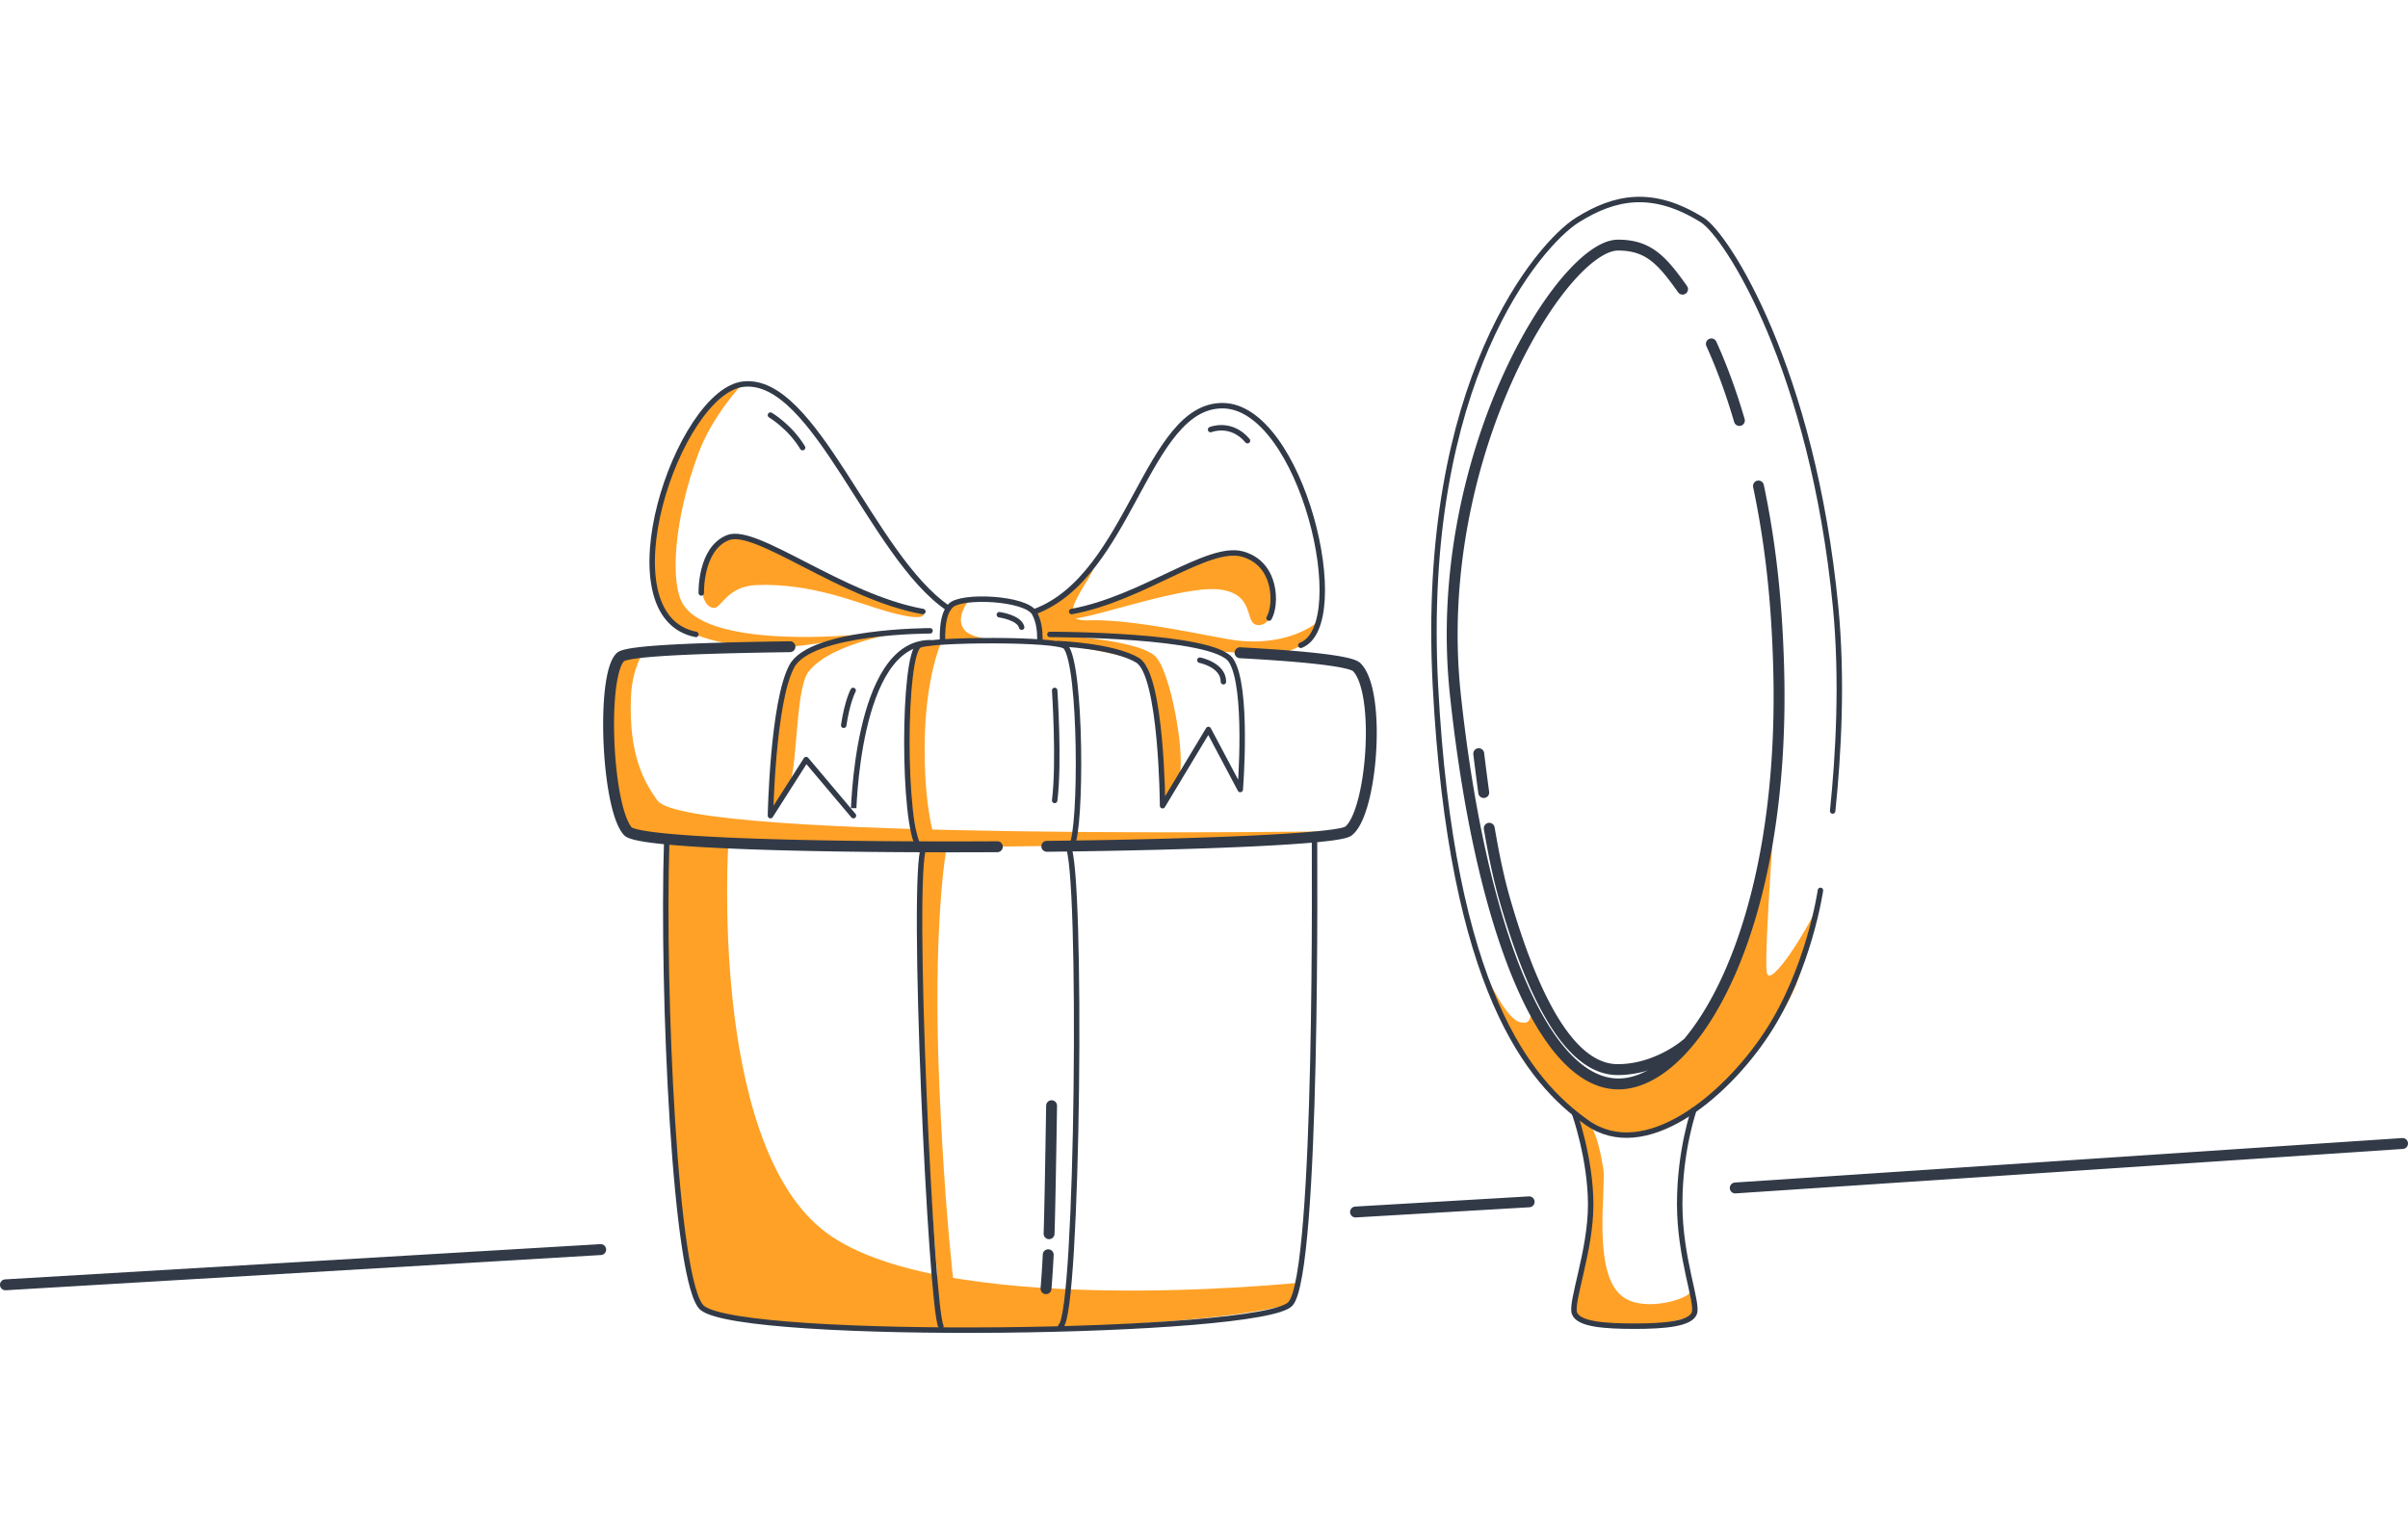 <svg width="442" height="282" fill="none" xmlns="http://www.w3.org/2000/svg"><path fill-rule="evenodd" clip-rule="evenodd" d="M169.399 112.274s-13.766-4.389-18.869-7.226c-5.103-2.836-12.839-6.56-15.562-6.56-1.152 0-4.458 1.914-5.403 4.589-1.669 4.727-.436 8.535 1.518 8.535 1.332 0 2.424-3.984 7.74-4.201 10.232-.418 18.745 3.378 24.059 4.863 8.315 2.322 6.517 0 6.517 0Z" fill="#FFA126"/><path fill-rule="evenodd" clip-rule="evenodd" d="M136.28 70.478s-5.2 2.106-9.431 8.72c-3.526 5.511-6.237 15.429-6.523 17.214-1.201 7.488.268 15.01 2.331 17.022 5.005 4.88 16.004 5.775 22.343 5.297 6.339-.478 12.805-2.255 12.805-2.255s-26.899 2.815-32.338-5.398c-2.635-3.979-1.699-16.03 2.774-27.962 2.594-6.92 8.039-12.638 8.039-12.638ZM178 110s-3.347.433-4 1.647-1.006 5.97-1.006 5.97l16.979.468s-10.595.013-12.793-2.273c-2.198-2.285.82-5.812.82-5.812ZM167.149 115.812s-17.748 1.147-21.285 6.046c-3.537 4.898-4.443 27.504-4.443 27.504s1.275-1.509 3.176-4.485c1.901-2.977 1.282-18.202 3.778-21.503 4.339-5.74 18.774-7.562 18.774-7.562ZM190.89 117.766s18.138 2.335 19.534 4.559c1.397 2.224 2.972 25.598 2.972 25.598s1.467-2.334 2.946-5.148c1.479-2.814-1.377-20.097-4.527-22.507-4.321-3.306-20.925-3.791-20.925-3.791v1.289ZM195.95 113.476c-1.021-1.085 1.974-1.419 5.811-2.647 4.392-1.405 9.886-3.699 12.735-5.149 5.338-2.716 14.732-6.8 17.545-1.409 2.813 5.391 1.848 10.492-1.027 10.492-2.876 0-.217-5.868-7.444-6.568-7.227-.7-26.408 6.568-27.62 5.281Z" fill="#FFA126"/><path fill-rule="evenodd" clip-rule="evenodd" d="M202.331 101.088s-4.099 5.855-6.138 7.529c-2.039 1.674-6.219 3.656-6.219 3.656l1.282 4.203s14.906.601 18.733.601 13.767 2.524 13.767 2.524l10.471.678s3.82-1.05 5.246-2.194c1.426-1.144 2.727-4.202 2.727-4.202s-4.875 4.771-14.882 3.734c-4.13-.428-18.776-4.053-27.636-3.734-4.441.16-3.011-2.68 0-7.504.941-1.507 2.649-5.291 2.649-5.291ZM118.151 119.613s-3.468.107-4.287 1.034c-.364.412-2.126 6.239-2.153 13.082-.034 8.527 1.18 17.93 4.108 19.342 2.928 1.411 33.695 2.42 57.176 2.404 11.601-.008 39.746-.275 64.091-1.476 6.416-.317 10.404-1.412 10.404-1.412s-121.399 1.922-126.825-5.631c-2.215-3.083-5.327-8.09-4.846-19.079.231-5.278 2.332-8.264 2.332-8.264Z" fill="#FFA126"/><path fill-rule="evenodd" clip-rule="evenodd" d="M172.711 118.084s-3.312 0-4 .391c-.688.391-2.25 9.305-2.25 18.07 0 8.766 2.25 18.93 2.25 18.93h3.414s-2.406-4.96-2.406-17.931 2.992-19.46 2.992-19.46ZM173.772 155.477h-4.186c-1.445-.001-.96 13.719.083 40.871C170.711 223.5 173.025 244 173.025 244h3.121s-2.384-13.892-3.708-44.262c-1.325-30.37 1.334-44.261 1.334-44.261Z" fill="#FFA126"/><path fill-rule="evenodd" clip-rule="evenodd" d="m133.692 154.844-11.28-.639s-.513 80.166 6.502 85.919c7.015 5.752 88.868 4.941 107.951-.752 1.73-2.407 1.67-3.892 1.67-3.892s-67.385 7.077-87.867-9.96c-20.483-17.037-16.976-70.676-16.976-70.676Z" fill="#FFA126"/><path d="M241.284 153.797c-.036 1.513.706 79.909-4.419 85.576-5.124 5.668-100.435 6.889-107.951.752-5.01-4.091-7.402-58.078-6.537-85.585" stroke="#323A48" stroke-linecap="round" stroke-linejoin="round"/><path d="m145.007 119.23.006.5-.006-.5Zm.493-.506.5-.007-.5.007Zm-22.607 1.142-.028-.499.028.499Zm-6.239.542-.069-.495.069.495Zm-1.762.33-.129-.483.129.483Zm-.497.165-.199-.458.199.458Zm-.18.101.35.356-.35-.356Zm-.979 1.971-.479-.144.479.144Zm-.685 3.562-.497-.06.497.06Zm-.27 9.708-.5.021.5-.021Zm1.099 9.889.491-.098-.491.098Zm1.004 3.794.471-.169-.471.169Zm1.215 2.329-.375.33.375-.33Zm.52.262-.168.471.168-.471Zm1.344.351-.099.49.099-.49Zm4.647.636-.049.498.049-.498Zm15.543.92.018-.5-.018.5Zm45.412.525-.002-.5.002.5Zm.006 1-.003-.5.003.5Zm-45.454-.526-.018.5.018-.5Zm-15.605-.924-.05.498.05-.498Zm-4.748-.651.1-.49-.1.49Zm-1.482-.389.169-.471-.169.471Zm-.934-.543.376-.331-.376.331Zm-1.405-2.652-.471.169.471-.169Zm-1.043-3.937-.491.097.491-.097Zm-1.118-10.042-.5.022.5-.022Zm.276-9.87-.497-.06.497.06Zm.72-3.731.479.145-.479-.145Zm1.235-2.395-.35-.357.35.357Zm.483-.305.2.459-.2-.459Zm.637-.214-.129-.483.129.483Zm1.883-.354-.069-.495.069.495Zm6.32-.55-.029-.499.029.499Zm22.157-.637.007.499-.007-.499Zm82.652 1.106-.027.499.027-.499Zm-.526.472.499.027-.499-.027Zm15.36.683-.059.496.059-.496Zm4.547.714.109-.488-.109.488Zm1.444.405.174-.469-.174.469Zm.926.524.356-.351-.356.351Zm1.531 2.661.471-.169-.471.169Zm.894 3.799.494-.073-.494.073Zm.277 9.468-.499-.032.499.032Zm-1.41 9.215.483.13-.483-.13Zm-1.247 3.484-.449-.22.449.22Zm-1.65 2.225-.301-.4.301.4Zm-.791.347-.14-.48.14.48Zm-1.202.269-.088-.492.088.492Zm-3.776.485.05.498-.05-.498Zm-12.388.819.023.5-.023-.5Zm-37.478.969.006.499-.006-.499Zm-.506-.495.5-.005-.5.005Zm.495-.505-.006-.5.006.5Zm37.442-.968.023.5-.023-.5Zm12.337-.815.049.498-.049-.498Zm3.697-.475.089.493-.089-.493Zm1.098-.244-.14-.48.14.48Zm.471-.186-.301-.399.301.399Zm1.352-1.866.45.22-.45-.22Zm1.181-3.303-.483-.13.483.13ZM251.1 138l-.499-.031.499.031Zm-.269-9.26-.494.072.494-.072Zm-.845-3.606.47-.169-.47.169Zm-1.301-2.296-.355.352.355-.352Zm-.562-.289.174-.469-.174.469Zm-1.314-.367.109-.488-.109.488Zm-4.448-.697.059-.497-.059.497Zm-14.77-1.15.027-.499-.027.499Zm-82.578-.605a1 1 0 0 0 .987-1.013l-1 .013.013 1Zm-22.091.635c5.289-.306 12.771-.506 22.091-.635l-.013-1c-9.324.129-16.824.329-22.135.637l.057.998Zm-6.198.539c1.475-.207 3.551-.385 6.198-.539l-.057-.998c-2.656.154-4.765.334-6.28.546l.139.991Zm-1.702.317c.398-.107.962-.214 1.702-.317l-.139-.991c-.758.106-1.367.22-1.822.342l.259.966Zm-.427.14c.089-.038.227-.087.427-.14l-.259-.966a4.01 4.01 0 0 0-.567.19l.399.916Zm-.03-.001-.016.016-.011.009-.013.01-.004.003a.624.624 0 0 1 .074-.037l-.399-.916c-.15.065-.261.132-.332.202l.701.713Zm-.85 1.759c.287-.955.596-1.509.85-1.759l-.701-.713c-.438.432-.806 1.186-1.107 2.184l.958.288Zm-.668 3.477c.165-1.374.39-2.554.668-3.477l-.958-.288c-.3.997-.534 2.239-.703 3.646l.993.119Zm-.266 9.628c-.147-3.466-.064-6.883.266-9.628l-.993-.119c-.338 2.813-.421 6.287-.273 9.789l1-.042Zm1.09 9.812c-.57-2.868-.944-6.347-1.09-9.812l-1 .042c.148 3.503.527 7.035 1.109 9.965l.981-.195Zm.984 3.723c-.368-1.024-.699-2.288-.984-3.723l-.981.195c.291 1.465.633 2.78 1.023 3.866l.942-.338Zm1.119 2.168c-.359-.408-.745-1.126-1.119-2.168l-.942.338c.39 1.085.828 1.942 1.311 2.49l.75-.66Zm.314.122a2.149 2.149 0 0 1-.307-.132.325.325 0 0 1-.044-.027c-.008-.005.011.006.037.037l-.75.66c.074.085.178.153.275.206.111.061.258.128.452.197l.337-.941Zm1.275.331a9.64 9.64 0 0 1-1.275-.331l-.337.941c.359.129.833.252 1.413.37l.199-.98Zm4.597.629c-1.938-.193-3.486-.403-4.597-.629l-.199.98c1.16.236 2.747.45 4.697.644l.099-.995Zm15.511.917c-6.309-.229-11.641-.533-15.511-.917l-.099.995c3.901.387 9.258.692 15.574.922l.036-1Zm45.392.525c-16.324.09-32.779-.067-45.392-.525l-.036 1c12.632.458 29.102.615 45.433.525l-.005-1Zm1.005.995a1 1 0 0 0-1.005-.995l.005 1 1-.005Zm-.994 1.005a1 1 0 0 0 .994-1.005l-1 .005.006 1Zm-45.475-.526c12.651.459 29.136.616 45.475.526l-.006-1c-16.331.09-32.801-.067-45.433-.525l-.036.999Zm-15.637-.926c3.932.39 9.313.696 15.637.926l.036-.999c-6.316-.23-11.673-.535-15.574-.922l-.099.995Zm-4.797-.659c1.209.246 2.834.464 4.797.659l.099-.995c-1.95-.194-3.537-.408-4.697-.644l-.199.98Zm-1.551-.409c.422.152.948.286 1.551.409l.199-.98a10.562 10.562 0 0 1-1.413-.37l-.337.941Zm-1.141-.683c.303.345.762.548 1.141.683l.337-.941c-.359-.128-.604-.263-.727-.403l-.751.661Zm-1.501-2.813c.406 1.129.895 2.124 1.501 2.813l.751-.661c-.483-.548-.921-1.405-1.311-2.49l-.941.338Zm-1.063-4.009c.297 1.496.651 2.862 1.063 4.009l.941-.338c-.39-1.086-.732-2.401-1.023-3.866l-.981.195Zm-1.127-10.117c.15 3.54.532 7.125 1.127 10.117l.981-.195c-.582-2.93-.961-6.462-1.109-9.965l-.999.043Zm.279-9.952c-.346 2.882-.428 6.412-.279 9.952l.999-.043c-.148-3.502-.065-6.976.273-9.789l-.993-.12Zm.739-3.815c-.323 1.073-.566 2.376-.739 3.815l.993.12c.169-1.407.403-2.649.703-3.646l-.957-.289Zm1.363-2.608c-.623.613-1.05 1.567-1.363 2.608l.957.289c.301-.998.669-1.752 1.107-2.184l-.701-.713Zm.633-.406a2.072 2.072 0 0 0-.633.406l.701.713c.071-.07.182-.137.332-.202l-.4-.917Zm.708-.239a5.099 5.099 0 0 0-.708.239l.4.917a4.01 4.01 0 0 1 .567-.19l-.259-.966Zm1.943-.366a16.7 16.7 0 0 0-1.943.366l.259.966c.455-.122 1.064-.236 1.822-.342l-.138-.99Zm6.36-.554c-2.665.154-4.805.336-6.36.554l.138.99c1.515-.212 3.624-.392 6.28-.546l-.058-.998Zm22.179-.638c-9.326.128-16.845.329-22.179.638l.058.998c5.311-.308 12.811-.508 22.135-.637l-.014-.999Zm1.014.986a1 1 0 0 0-1.014-.986l.014.999 1-.013Zm81.672.121a1 1 0 0 0-1.053.944l.999.054.054-.998Zm14.866 1.157c-3.748-.445-8.854-.831-14.866-1.157l-.054.998c6.005.326 11.085.71 14.802 1.152l.118-.993Zm4.597.723c-1.17-.26-2.725-.5-4.597-.723l-.118.993c1.858.221 3.376.457 4.498.706l.217-.976Zm1.509.424a11.846 11.846 0 0 0-1.509-.424l-.217.976c.56.125 1.022.254 1.379.386l.347-.938Zm1.108.642c-.299-.303-.724-.499-1.108-.642l-.347.938c.355.132.606.267.744.407l.711-.703Zm1.646 2.843c-.404-1.125-.936-2.125-1.646-2.843l-.711.703c.567.574 1.037 1.424 1.415 2.478l.942-.338Zm.917 3.895c-.209-1.433-.51-2.76-.917-3.895l-.942.338c.379 1.053.666 2.312.87 3.702l.989-.145Zm.282 9.572c.209-3.32.138-6.704-.282-9.572l-.989.145c.407 2.782.479 6.094.273 9.364l.998.063Zm-1.426 9.314c.725-2.695 1.217-5.993 1.426-9.314l-.998-.063c-.206 3.271-.689 6.501-1.393 9.118l.965.259Zm-1.281 3.573c.492-1.006.919-2.226 1.281-3.573l-.965-.259c-.352 1.308-.759 2.463-1.214 3.393l.898.439Zm-1.798 2.405c.727-.547 1.315-1.416 1.798-2.405l-.898-.439c-.455.93-.958 1.636-1.502 2.045l.602.799Zm-.952.428c.315-.092.677-.221.952-.428l-.602-.799c-.12.091-.333.18-.63.267l.28.96Zm-1.254.281c.485-.087.908-.18 1.254-.281l-.28-.96c-.299.087-.684.173-1.15.257l.176.984Zm-3.814.491c1.554-.154 2.843-.317 3.814-.491l-.176-.984c-.933.167-2.192.327-3.737.48l.099.995Zm-12.415.821c5.052-.239 9.301-.514 12.415-.821l-.099-.995c-3.088.305-7.317.578-12.363.817l.047.999Zm-37.495.968c14.022-.156 27.389-.491 37.495-.968l-.047-.999c-10.09.477-23.444.811-37.46.968l.012.999Zm-1.012-.988a1 1 0 0 0 1.012.988l-.012-.999-1 .011Zm.989-1.011a1 1 0 0 0-.989 1.011l1-.011-.011-1Zm37.424-.967c-10.074.476-23.415.81-37.424.967l.011 1c14.016-.157 27.37-.491 37.46-.968l-.047-.999Zm12.312-.814c-3.063.303-7.273.576-12.312.814l.047.999c5.046-.239 9.275-.512 12.363-.817l-.098-.996Zm3.658-.469c-.895.161-2.124.318-3.658.469l.098.996c1.545-.153 2.804-.313 3.737-.48l-.177-.985Zm1.046-.232c-.251.074-.597.152-1.046.232l.177.985c.466-.084.851-.17 1.15-.257l-.281-.96Zm.31-.105c.018-.014.027-.018.016-.012a2.525 2.525 0 0 1-.326.117l.281.96c.297-.087.51-.176.63-.267l-.601-.798Zm1.204-1.686c-.426.872-.844 1.415-1.204 1.686l.601.798c.544-.409 1.047-1.115 1.502-2.045l-.899-.439Zm1.147-3.214c-.342 1.269-.729 2.359-1.147 3.214l.899.439c.455-.93.862-2.085 1.214-3.393l-.966-.26Zm1.361-8.92c-.203 3.221-.678 6.382-1.361 8.92l.966.26c.704-2.617 1.187-5.847 1.393-9.118l-.998-.062Zm-.264-9.157c.394 2.695.467 5.935.264 9.157l.998.062c.206-3.27.134-6.582-.273-9.364l-.989.145Zm-.822-3.509c.35.972.624 2.161.822 3.509l.989-.145c-.204-1.39-.491-2.649-.87-3.702l-.941.338Zm-1.185-2.113c.425.43.832 1.129 1.185 2.113l.941-.338c-.378-1.054-.848-1.904-1.415-2.478l-.711.703Zm-.381-.173c.154.058.258.106.323.142.072.039.079.052.058.031l.711-.703c-.138-.14-.389-.275-.744-.407l-.348.937Zm-1.249-.346c.538.119.952.236 1.249.346l.348-.937a11.02 11.02 0 0 0-1.379-.386l-.218.977Zm-4.398-.69c1.845.22 3.324.45 4.398.69l.218-.977c-1.122-.249-2.64-.485-4.498-.706l-.118.993Zm-14.738-1.146c5.997.325 11.053.708 14.738 1.146l.118-.993c-3.717-.442-8.797-.826-14.802-1.152l-.054.999Zm-.945-1.053a1.001 1.001 0 0 0 .945 1.053l.054-.999-.999-.054Z" fill="#323A48"/><path d="M172.998 117.766c-.053-3.709.434-5.352 1.461-6.529 1.811-2.074 13.966-1.489 15.444 1.373.792 1.531.986 3.04.986 4.969M174 111.646c-14.024-9.555-24.397-42.426-37.474-41.13-12.076 1.196-25.935 42.556-8.789 45.96M189.974 112.274c17.489-6.572 20.493-37.797 34.402-37.797 14.528 0 24.119 40.214 14.393 44" stroke="#323A48" stroke-linecap="round" stroke-linejoin="round"/><path d="M169.399 112.274c-14.934-2.695-30.609-15.598-35.768-13.57-5.159 2.026-4.908 10.159-4.908 10.159M196.711 112.273c13.058-2.389 25.011-12.304 31.354-10.551 6.344 1.754 6.28 9.384 4.875 11.754M169.586 155.479c-2.437 5.11 1.319 84.743 3.125 87.996M196.028 155.375c2.63 3.702 1.896 85.796-1.317 88.1M192.711 116.475s30.016-.032 33.235 4.746c3.22 4.779 1.709 23.726 1.709 23.726l-5.842-11.022-8.417 13.996s-.139-24.021-4.583-26.7c-4.445-2.678-14.621-3.062-14.621-3.062M170.711 115.813s-21.861-.013-25.372 6.506c-3.512 6.519-3.918 27.427-3.918 27.427l6.551-10.293 8.681 10.293S157.058 118 170.711 118" stroke="#323A48" stroke-linecap="round" stroke-linejoin="round"/><path d="M196.711 155.162c1.827-2.688 1.827-32.98-1.102-36.431-1.285-1.513-25.032-1.371-26.898-.255-3 1.795-3 33.176 0 37M222.211 78.869s3.738-1.547 6.773 2.035M141.421 76.213s3.555 2.081 5.899 5.969M220.24 121.205s4.323.84 4.323 3.951M156.6 126.756s-1.076 1.978-1.734 6.403M183.436 112.859s3.64.483 4.096 2.286" stroke="#323A48" stroke-linecap="round" stroke-linejoin="round"/><path d="M193.591 126.756s.881 13.158 0 20.201" stroke="#323A48" stroke-linecap="round" stroke-linejoin="round"/><path d="m193.525 203.008-.5-.008.5.008Zm-.493-.508.008-.5-.008.5Zm.033 24.016.499.017-.499-.017Zm-.517.483.017-.5-.017.5Zm-.483-.517.5.017-.5-.017Zm.46-23.49.5.008-.5-.008Zm.382 27.395.499.026-.499-.026Zm-.474-.525-.026.5.026-.5Zm.065 6.771.499.041-.499-.041Zm-.539.457.041-.499-.041.499Zm-.457-.54-.499-.041.499.041Zm.406-6.214-.5-.025.5.025Zm2.116-27.32a1 1 0 0 0-.984-1.016l-.015 1 .999.016Zm-.46 23.517c.116-3.451.269-11.294.46-23.517l-.999-.016c-.192 12.226-.345 20.059-.46 23.499l.999.034Zm-1.033.966a1 1 0 0 0 1.033-.966l-.999-.034-.034 1Zm-.966-1.033a1 1 0 0 0 .966 1.033l.034-1-1-.033Zm.46-23.482c-.192 12.229-.345 20.053-.46 23.482l1 .033c.115-3.44.268-11.273.46-23.499l-1-.016Zm1.015-.984a.999.999 0 0 0-1.015.984l1 .016.015-1Zm.366 28.413a1 1 0 0 0-.948-1.05l-.051.999.999.051Zm-.409 6.261c.153-1.85.29-3.938.409-6.261l-.999-.051a198.902 198.902 0 0 1-.407 6.229l.997.083Zm-1.08.914a1 1 0 0 0 1.08-.914l-.997-.083-.083.997Zm-.914-1.079c-.045.55.364 1.033.914 1.079l.083-.997-.997-.082Zm.405-6.198a196.119 196.119 0 0 1-.405 6.198l.997.082c.153-1.837.288-3.914.407-6.229l-.999-.051Zm1.05-.948a1.001 1.001 0 0 0-1.05.948l.999.051.051-.999Z" fill="#323A48"/><mask id="mask0_828_106290" style="mask-type:alpha" x="271" y="45" width="56" height="152"><ellipse cx="298.83" cy="120.684" rx="27.727" ry="75.684" fill="#fff"/></mask><g mask="url(#mask0_828_106290)"><path fill-rule="evenodd" clip-rule="evenodd" d="M321.037 107.516s-10.747-3.414-14.73-5.621c-3.984-2.207-10.023-5.104-12.149-5.104-.9 0-3.48 1.49-4.218 3.57-1.303 3.678-.34 6.64 1.185 6.64 1.04 0 1.893-3.099 6.042-3.268 7.988-.325 14.635 2.628 18.783 3.783 6.491 1.807 5.087 0 5.087 0Z" fill="#FFA126"/><path fill-rule="evenodd" clip-rule="evenodd" d="M295.182 75s-4.059 1.638-7.363 6.784c-2.752 4.287-4.868 12.003-5.092 13.392-.937 5.826.21 11.679 1.82 13.243 3.907 3.797 12.494 4.493 17.442 4.121 4.949-.371 9.997-1.754 9.997-1.754s-20.999 2.191-25.246-4.199c-1.147-1.727-1.427-5.406-.845-9.934.072-.553-3.592 2.69.253-1.697 3.845-4.386.197-1.114.314-1.684a56.127 56.127 0 0 1 2.444-8.44c2.026-5.384 6.276-9.832 6.276-9.832ZM327.751 105.748s-2.612.337-3.122 1.281c-.51.945-.785 4.645-.785 4.645l13.254.365s-8.271.009-9.987-1.769c-1.715-1.778.64-4.522.64-4.522ZM319.28 110.27s-13.855.892-16.616 4.703c-2.761 3.811-3.469 21.398-3.469 21.398s.996-1.174 2.48-3.49c1.484-2.315 1.001-14.161 2.949-16.729 3.387-4.465 14.656-5.882 14.656-5.882Z" fill="#FFA126"/><path fill-rule="evenodd" clip-rule="evenodd" d="M281.029 113.229s-2.707.083-3.347.804c-.284.32-1.659 4.854-1.68 10.177-.027 6.635.921 13.95 3.206 15.049 2.286 1.098 26.305 1.882 44.636 1.87 9.057-.006 31.028-.214 50.034-1.149 5.008-.246 8.122-1.098 8.122-1.098s-94.772 1.496-99.009-4.381c-.651-.904-1.402-2.02-2.065-3.518-.186-.421 4.593-5.881-.534-1.358s-.259-.787-.375-1.213c-.247-.901-.661-2.672-.809-3.794-.112-.852 3.783-5.357-.017-2.001-3.8 3.355-.041-.846.017-2.181.059-1.334 1.821-7.207 1.821-7.207Z" fill="#FFA126"/><path fill-rule="evenodd" clip-rule="evenodd" d="M323.622 112.037s-2.585 0-3.122.304c-.538.304-1.757 7.239-1.757 14.059 0 6.82 1.757 14.727 1.757 14.727h2.665s-1.879-3.858-1.879-13.95c0-10.091 2.336-15.14 2.336-15.14ZM324.451 141.129h-3.268c-1.128 0-.749 10.674.064 31.798.814 21.124 2.62 37.073 2.62 37.073h2.437s-1.861-10.807-2.895-34.435 1.042-34.436 1.042-34.436Z" fill="#FFA126"/><path fill-rule="evenodd" clip-rule="evenodd" d="m291.767 140.498-8.74-.498s-.397 62.452 5.038 66.933c5.435 4.482 68.854 3.85 83.64-.585 1.34-1.875 1.293-3.032 1.293-3.032s-52.209 5.513-68.079-7.759c-7.37-6.164-11.733-16.941-13.09-32.33-.047-.526 6.831-7.487-.129-1.596-6.96 5.892-.075-1.083-.108-1.634a132.508 132.508 0 0 1-.221-7.32c-.002-.578 6.911-7.07.003-1.749-6.908 5.321.013-1.189.024-1.792.051-2.77.369-8.638.369-8.638Z" fill="#FFA126"/><path d="M375.985 139c-.028 1.188.552 62.754-3.45 67.204-4.001 4.451-78.426 5.41-84.295.591-3.912-3.213-5.78-45.61-5.104-67.211" stroke="#323A48" stroke-linecap="round" stroke-linejoin="round"/><path d="m301.925 112.875-.007-.5.007.5Zm.493-.507-.5.007.5-.007Zm-17.705.999.028.499-.028-.499Zm-4.849.419-.069-.495.069.495Zm-1.359.253.129.483-.129-.483Zm-.372.123-.198-.459.198.459Zm-.108.056-.387.318h.001l.386-.318Zm.001-.001.35.357a.5.5 0 1 0-.7-.714l.35.357Zm-.733 1.479-.478-.145.478.145Zm-.529 2.739-.497-.06.497.06Zm-.21 7.502-.499.021.499-.021Zm.854 7.642.491-.098-.491.098Zm.777 2.922.47-.17-.47.17Zm.924 1.768-.374.331a.5.5 0 1 0 .749-.663l-.375.332Zm0-.001.347.36.01-.01-.357-.35Zm.081.053.24-.438-.24.438Zm.279.12.168-.471-.168.471Zm1.031.267.099-.49-.099.49Zm3.607.491-.049.498.049-.498Zm12.095.712-.018.5.018-.5Zm35.352.407-.003-.5.003.5Zm.005 1-.002-.5.002.5Zm-35.393-.407-.018.499.018-.499Zm-12.157-.716-.049.497.049-.497Zm-3.707-.507-.099.49.099-.49Zm-1.169-.305.168-.471-.168.471Zm-.773-.452.375-.331-.375.331Zm-1.116-2.09-.47.169.47-.169Zm-.816-3.067-.491.098.491-.098Zm-.873-7.795.5-.021-.5.021Zm.216-7.664.496.06-.496-.06Zm.565-2.909-.479-.145.479.145Zm.991-1.904.349.358-.349-.358Zm.409-.258.199.459-.199-.459Zm.511-.171.129.483-.129-.483Zm1.479-.277.069.495-.069-.495Zm4.929-.427-.029-.499.029.499Zm17.256-.494-.007-.5.007.5Zm64.358.857.027-.499-.027.499Zm11.556.895.059-.496-.059.496Zm3.551.556.108-.489-.108.489Zm1.139.317-.173.469.173-.469Zm.761.432.354-.352-.354.352Zm1.218 2.102-.471.17.471-.17Zm.701 2.965-.495.073.495-.073Zm.217 7.358.499.031-.499-.031Zm-1.101 7.161-.483-.131.483.131Zm-.979 2.718-.449-.22.449.22ZM382.014 139l.3.4-.3-.4Zm-.652.287-.139-.481.139.481Zm-.947.21-.088-.492.088.492Zm-2.948.378.049.497-.049-.497Zm-9.65.634-.024-.499.024.499Zm-29.184.75.006.5-.006-.5Zm-.011-.999-.005-.5.005.5Zm29.148-.75-.024-.499.024.499Zm9.6-.631-.049-.497.049.497Zm2.87-.366-.088-.492.088.492Zm.843-.187.14.48-.14-.48Zm.244-.083-.194-.461.194.461Zm.066-.031.237.44-.237-.44Zm.021-.012.297.402.003-.002-.3-.4Zm0 0-.423.265a.497.497 0 0 0 .72.137l-.297-.402Zm-3.706-23.58.058-.496-.058.496Zm3.452.539.108-.488-.108.488Zm1.009.279.173-.469-.173.469Zm1.384 1.936.47-.17-.47.17Zm-.208 16.882.483.131-.483-.131Zm-81.414-20.881a1 1 0 0 0 .987-1.014l-1 .014.013 1Zm-17.19.491c4.113-.237 9.934-.392 17.19-.491l-.013-1c-7.259.1-13.099.255-17.234.493l.057.998Zm-4.808.416c1.139-.159 2.749-.297 4.808-.416l-.057-.998c-2.068.119-3.709.259-4.889.423l.138.991Zm-1.299.24a11.42 11.42 0 0 1 1.299-.24l-.138-.991c-.59.082-1.065.17-1.419.265l.258.966Zm-.302.098c.056-.024.153-.058.302-.098l-.258-.966a3.099 3.099 0 0 0-.441.147l.397.917Zm-.693-.084a.503.503 0 0 0 .445.179c.063-.008.11-.026.124-.031.035-.014.06-.029.065-.032a.413.413 0 0 0 .03-.018l.007-.005.001-.001h.001l-.004.003-.008.005.032-.016-.397-.917a1.089 1.089 0 0 0-.188.099l.029-.017a.535.535 0 0 1 .065-.032c.015-.005.061-.023.125-.031a.503.503 0 0 1 .445.179l-.772.635Zm.037-.676-.004.004-.019.02a.475.475 0 0 0-.094.151.5.5 0 0 0 .079.501l.773-.635a.498.498 0 0 1 .079.501c-.022.054-.048.091-.055.102-.018.026-.036.045-.038.049l-.019.019-.002.002-.7-.714Zm.096 1.981c.221-.73.448-1.114.604-1.267l-.7-.714c-.341.334-.628.918-.861 1.691l.957.29Zm-.512 2.654c.128-1.057.3-1.956.512-2.654l-.957-.29c-.234.773-.416 1.735-.548 2.824l.993.12Zm-.206 7.42c-.114-2.676-.049-5.309.206-7.42l-.993-.12c-.263 2.179-.327 4.87-.212 7.583l.999-.043Zm.845 7.566c-.441-2.208-.731-4.89-.845-7.566l-.999.043c.115 2.713.41 5.449.863 7.719l.981-.196Zm.756 2.85c-.281-.779-.536-1.746-.756-2.85l-.981.196c.227 1.134.493 2.153.797 2.994l.94-.34Zm.829 1.606c-.252-.284-.541-.808-.829-1.606l-.94.34c.303.841.644 1.504 1.02 1.929l.749-.663Zm-.723-.029a.5.5 0 0 0-.116.546c.018.046.039.078.044.086l.029.04a.296.296 0 0 1 .017.02l.749-.663.002.002.013.017a.352.352 0 0 1 .029.04c.005.008.026.04.045.086a.501.501 0 0 1-.117.546l-.695-.72Zm.669-.025-.012-.007a.157.157 0 0 1 .013.01l.007.005-.003-.002-.015-.012a.495.495 0 0 0-.256-.106.497.497 0 0 0-.412.147l.714.7a.503.503 0 0 1-.553.11c-.042-.018-.072-.038-.079-.042a.667.667 0 0 1-.037-.027l-.01-.009-.005-.003c0-.001-.004-.004 0-.001l.013.011a1.01 1.01 0 0 0 .154.102l.481-.876Zm.207.087a1.69 1.69 0 0 1-.207-.087l-.481.876c.095.052.212.103.352.153l.336-.942Zm.962.248a7.385 7.385 0 0 1-.962-.248l-.336.942c.28.099.649.195 1.1.286l.198-.98Zm3.558.484c-1.507-.149-2.703-.311-3.558-.484l-.198.98c.904.183 2.139.349 3.657.499l.099-.995Zm12.063.71c-4.911-.178-9.057-.413-12.063-.71l-.099.995c3.037.3 7.208.536 12.126.714l.036-.999Zm35.331.406c-12.708.07-25.515-.052-35.331-.406l-.036.999c9.835.355 22.657.477 35.373.407l-.006-1Zm1.006.995a1 1 0 0 0-1.006-.995l.006 1 1-.005Zm-.995 1.005a1 1 0 0 0 .995-1.005l-1 .005.005 1Zm-35.414-.408c9.854.356 22.691.478 35.414.408l-.005-1c-12.716.07-25.538-.052-35.373-.407l-.036.999Zm-12.188-.718c3.068.303 7.263.54 12.188.718l.036-.999c-4.918-.178-9.089-.414-12.126-.714l-.098.995Zm-3.757-.514c.952.193 2.226.363 3.757.514l.098-.995c-1.518-.15-2.753-.316-3.657-.499l-.198.98Zm-1.238-.324c.343.122.764.229 1.238.324l.198-.98a8.392 8.392 0 0 1-1.1-.286l-.336.942Zm-.979-.592c.276.313.68.485.979.592l.336-.942c-.279-.1-.47-.204-.566-.312l-.749.662Zm-1.212-2.252c.32.885.712 1.687 1.212 2.252l.749-.662c-.376-.425-.717-1.088-1.02-1.929l-.941.339Zm-.837-3.138c.233 1.166.511 2.236.837 3.138l.941-.339c-.304-.841-.57-1.86-.797-2.994l-.981.195Zm-.881-7.872c.117 2.751.415 5.54.881 7.872l.981-.195c-.453-2.27-.748-5.006-.863-7.719l-.999.042Zm.218-7.745c-.271 2.248-.335 4.995-.218 7.745l.999-.042c-.115-2.713-.051-5.404.212-7.583l-.993-.12Zm.583-2.994c-.256.848-.447 1.872-.583 2.994l.993.12c.132-1.089.314-2.051.548-2.824l-.958-.29Zm1.12-2.116c-.526.515-.872 1.3-1.12 2.116l.958.29c.234-.773.52-1.357.861-1.691l-.699-.715Zm.56-.36a1.839 1.839 0 0 0-.56.36l.699.715a.866.866 0 0 1 .259-.157l-.398-.918Zm.581-.195a4.21 4.21 0 0 0-.581.195l.398.918c.116-.051.264-.1.441-.147l-.258-.966Zm1.539-.289c-.608.084-1.128.179-1.539.289l.258.966c.354-.095.829-.183 1.419-.265l-.138-.99Zm4.969-.431c-2.076.119-3.749.261-4.969.431l.138.99c1.18-.164 2.821-.304 4.889-.423l-.058-.998Zm17.278-.495c-7.262.1-13.119.255-17.278.495l.058.998c4.135-.238 9.975-.393 17.234-.493l-.014-1Zm1.014.986a1.001 1.001 0 0 0-1.014-.986l.014 1 1-.014Zm63.378-.128a1 1 0 0 0-1.053.944l.999.054.054-.998Zm11.588.898c-2.925-.346-6.906-.645-11.588-.898l-.054.998c4.675.253 8.631.551 11.524.893l.118-.993Zm3.6.563c-.921-.204-2.14-.391-3.6-.563l-.118.993c1.447.171 2.629.353 3.502.547l.216-.977Zm1.204.337a9.508 9.508 0 0 0-1.204-.337l-.216.977c.437.097.796.196 1.074.298l.346-.938Zm.942.549c-.268-.271-.638-.436-.942-.549l-.346.938c.276.102.472.208.579.316l.709-.705Zm1.334 2.284c-.32-.887-.749-1.696-1.334-2.284l-.709.705c.442.444.808 1.103 1.102 1.919l.941-.34Zm.726 3.062c-.165-1.12-.402-2.164-.726-3.062l-.941.34c.295.816.519 1.791.677 2.868l.99-.146Zm.221 7.462c.163-2.583.108-5.221-.221-7.462l-.99.146c.317 2.154.373 4.72.213 7.253l.998.063Zm-1.118 7.26c.57-2.106.955-4.676 1.118-7.26l-.998-.063c-.16 2.534-.537 5.035-1.085 7.062l.965.261Zm-1.013 2.809c.392-.797.729-1.757 1.013-2.809l-.965-.261c-.274 1.013-.591 1.908-.945 2.629l.897.441Zm-1.466 1.943c.607-.455 1.083-1.164 1.466-1.943l-.897-.441c-.354.72-.746 1.267-1.169 1.584l.6.8Zm-.812.367c.249-.073.564-.181.812-.367l-.6-.8c-.094.07-.259.139-.491.206l.279.961Zm-.999.223c.381-.069.719-.142.999-.223l-.279-.961a8.81 8.81 0 0 1-.896.199l.176.985Zm-2.987.382c1.213-.119 2.223-.246 2.987-.382l-.176-.985c-.726.13-1.706.254-2.908.372l.097.995Zm-9.676.637c3.934-.185 7.247-.398 9.676-.637l-.097-.995c-2.405.236-5.698.448-9.626.633l.047.999Zm-29.201.75c10.919-.121 21.329-.38 29.201-.75l-.047-.999c-7.856.369-18.253.628-29.165.749l.011 1Zm-1.011-.988a.999.999 0 0 0 1.011.988l-.011-1-1 .012Zm.989-1.011a1 1 0 0 0-.989 1.011l1-.012-.011-.999Zm29.129-.749c-7.84.369-18.224.628-29.129.749l.011.999c10.912-.121 21.309-.38 29.165-.749l-.047-.999Zm9.575-.629c-2.38.233-5.653.445-9.575.629l.047.999c3.928-.185 7.221-.397 9.626-.633l-.098-.995Zm2.831-.361c-.689.123-1.639.244-2.831.361l.098.995c1.202-.118 2.182-.242 2.909-.372l-.176-.984Zm.792-.175a8.04 8.04 0 0 1-.792.175l.175.984a8.81 8.81 0 0 0 .896-.199l-.279-.96Zm.189-.064a1.922 1.922 0 0 1-.189.064l.279.96a2.53 2.53 0 0 0 .297-.102l-.387-.922Zm.023-.01-.023.01.387.922c.041-.017.078-.034.11-.052l-.474-.88Zm.674.15c-.221-.183-.558-.202-.608-.184l-.051.025-.025.015-.012.008-.005.003-.001.001.002-.002.005-.003.011-.007a.03.03 0 0 1 .01-.006l.474.88.043-.024.018-.012.007-.005.003-.001h-.002l-.005.004-.011.007a.522.522 0 0 1-.077.04c-.05.018-.387-.001-.608-.184l.832-.555Zm-.119.68-.593-.805.593.805Zm.127-.668-15.672-24.995-.847.531 15.672 24.995.847-.531Zm-16.595-24.757a1.001 1.001 0 0 0 .945 1.053l.054-.999-.999-.054Zm.128.361.472.527.744-.668-.472-.527-.744.668Zm.817.692c4.668.252 8.599.548 11.461.887l.117-.993c-2.893-.342-6.849-.64-11.524-.893l-.054.999Zm-.012-.001 11.493.89.077-.997-11.492-.89-.078.997Zm11.473.888c1.434.17 2.577.347 3.403.53l.216-.976c-.873-.194-2.055-.376-3.502-.547l-.117.993Zm-.019-.003 3.453.539.154-.988-3.452-.539-.155.988Zm3.422.533c.414.092.725.18.944.261l.346-.939a8.667 8.667 0 0 0-1.074-.298l-.216.976Zm-.026-.006 1.009.279.267-.963-1.009-.28-.267.964Zm.97.267a1.79 1.79 0 0 1 .252.113c.005.003-.012-.007-.036-.031l.709-.705a.953.953 0 0 0-.227-.16 2.805 2.805 0 0 0-.352-.156l-.346.939Zm-.051-.022.398.198.447-.894-.398-.199-.447.895Zm.267.104c.299.3.602.808.871 1.553l.94-.339c-.294-.816-.66-1.475-1.102-1.919l-.709.705Zm-.08-.106.986 1.737.87-.494-.987-1.737-.869.494Zm.951 1.659c.265.735.476 1.64.628 2.674l.989-.145c-.158-1.077-.382-2.052-.677-2.868l-.94.339Zm-.017-.055.653 2.771.973-.229-.652-2.771-.974.229Zm.645 2.729c.304 2.068.361 4.561.204 7.045l.998.063c.16-2.533.104-5.099-.213-7.253l-.989.145Zm-.005-.058.208 7.149 1-.029-.209-7.149-.999.029Zm.209 7.103c-.157 2.484-.526 4.916-1.052 6.864l.965.261c.548-2.027.925-4.528 1.085-7.062l-.998-.063Zm.005-.044-1.069 6.963.989.151 1.068-6.963-.988-.151Zm-1.057 6.908c-.264.974-.561 1.804-.878 2.449l.898.441c.354-.721.671-1.616.945-2.629l-.965-.261Zm.012-.038-.912 2.538.942.338.911-2.539-.941-.337Zm-.89 2.487c-.325.662-.631 1.045-.871 1.225l.6.8c.423-.317.815-.864 1.169-1.584l-.898-.441Zm.044-.074-1.019 1.405.809.587 1.02-1.404-.81-.588Z" fill="#323A48"/><path d="M323.717 111.626c-.041-2.872.338-4.145 1.138-5.056 1.409-1.607 10.873-1.154 12.024 1.063.616 1.186.768 2.354.768 3.849M324.497 106.888c-10.919-7.402-18.995-32.863-29.177-31.86-9.402.927-20.192 32.964-6.843 35.601" stroke="#323A48" stroke-linecap="round" stroke-linejoin="round"/><path d="M320.914 107.373c-11.627-2.087-23.831-12.081-27.848-10.511-4.017 1.57-3.822 7.869-3.822 7.869M321.06 140.84c-1.898 3.958 1.026 65.641 2.433 68.16M321.935 110.114s-17.02-.011-19.754 5.039c-2.734 5.05-3.05 21.245-3.05 21.245l5.1-7.974 6.759 7.974s.315-24.59 10.945-24.59" stroke="#323A48" stroke-linecap="round" stroke-linejoin="round"/><path d="M342.179 140.593c1.422-2.082 1.422-25.545-.858-28.218-1.001-1.173-19.489-1.063-20.942-.198-2.336 1.39-2.336 25.697 0 28.66M299.131 79.441s2.768 1.613 4.592 4.624M310.949 118.59s-.837 1.532-1.349 4.96" stroke="#323A48" stroke-linecap="round" stroke-linejoin="round"/></g><path d="m110.289 229.913-.029-.499.029.499Zm.47-.529-.499.03.499-.03ZM1.029 236.38l.03.499-.03-.499Zm-.528-.47-.5.03.5-.03Zm.47-.528-.03-.499.03.499Zm109.259-6.467.03.499-.03-.499Zm170.483-7.772-.029-.499.029.499Zm.47-.528.499-.029-.499.029Zm-32.339 2.397-.029-.499.029.499Zm-.528-.47.499-.029-.499.029Zm.47-.528-.029-.499.029.499Zm31.869-1.869.029.499-.029-.499Zm160.378-9.711.034.499-.034-.499Zm-122.484 8.164.034.499-.034-.499Zm-.532-.465.499-.033-.499.033Zm.466-.532.033.499-.033-.499Zm122.484-8.164-.033-.499.033.499Zm-330.648 20.975a1 1 0 0 0 .939-1.057l-.998.059.059.998Zm-109.26 6.467 109.26-6.467-.059-.998L1 235.881l.06.998Zm-1.057-.939a1 1 0 0 0 1.057.939L1 235.881l-.998.059Zm.939-1.057A1 1 0 0 0 0 235.94l.999-.059-.06-.998Zm109.26-6.468L.941 234.883l.059.998 109.26-6.467-.059-.999Zm1.057.94a1 1 0 0 0-1.057-.94l.059.999.998-.059Zm169.485-7.713a.998.998 0 0 0 .939-1.056l-.998.058.059.998Zm-31.869 1.869 31.869-1.869-.059-.998-31.869 1.869.059.998Zm-1.057-.94a.999.999 0 0 0 1.057.94l-.059-.998-.998.058Zm.94-1.056a.999.999 0 0 0-.94 1.056l.998-.058-.058-.998Zm31.869-1.869-31.869 1.869.058.998 31.869-1.869-.058-.998Zm1.056.94a.999.999 0 0 0-1.056-.94l.058.998.998-.058Zm159.385-9.653a.999.999 0 0 0 .931-1.064l-.998.067.067.997Zm-122.484 8.164 122.484-8.164-.067-.997-122.484 8.164.067.997Zm-1.065-.931a1 1 0 0 0 1.065.931l-.067-.997-.998.066Zm.932-1.064a1 1 0 0 0-.932 1.064l.998-.066-.066-.998Zm122.484-8.164-122.484 8.164.066.998L441 209.936l-.066-.998Zm1.064.931a1 1 0 0 0-1.064-.931l.066.998.998-.067Z" fill="#323A48"/><path fill-rule="evenodd" clip-rule="evenodd" d="M280.483 183.749s1.794 4.785-1.507 3.908c-3.301-.877-7.873-12.505-7.873-12.505s3.926 11.78 7.873 17.453c4.555 6.547 12.038 13.769 13.152 14.269 1.115.5 8.044 2.038 9.498 1.538 5.616-1.931 9.642-5.273 11.18-6.33 1.539-1.057 14.487-12.747 17.584-23.333 1.051-3.593 3.921-14.557 2.913-11.829-1.008 2.728-8.354 14.852-8.99 11.647-.636-3.204 1.967-36.786 1.967-36.786s-1.443 14.75-6 29.719c-7.425 24.39-19.319 27.267-22.646 27.267-2.464 0-7.621-.757-11.123-5.917-2.155-3.176-6.028-9.101-6.028-9.101Z" fill="#FFA126"/><path fill-rule="evenodd" clip-rule="evenodd" d="M292.112 218.1c-.332 2.497.08 7.332-.637 11.492-1.031 5.979-3.132 11.205-2.475 11.5.265.119 1.279 1.305 3.112 1.837 2.069.601 5.106.548 7.888.547 5.111-.004 11.211-1.832 11-2.384l-.859-3.812c0 .98-8.047 3.812-12.225.824-5.804-4.151-3.04-19.966-3.625-23.546-1.542-9.446-3.225-8.562-4.616-8.912-.629-.159.472 2.458 1.042 5.381.834 4.271 1.445 9.195 1.395 7.073Z" fill="#FFA126"/><path d="M336.394 148.892c1.041-10.106 1.851-23.897.546-37.421-4.225-43.788-20.002-68.278-24.472-71.072-9.087-5.678-16.012-4.337-22.934 0-6.922 4.338-28.984 29.535-26.055 85.508 2.929 55.973 17.285 72.721 27.81 80.183 10.526 7.462 25.207-4.526 32.993-16.325 7.786-11.799 9.872-26.301 9.872-26.301" stroke="#323A48" stroke-linecap="round" stroke-linejoin="round"/><path d="m314.585 62.93-.455.207.455-.207Zm-.663-.248.208.455-.208-.455Zm5.832 14.372.48-.14-.48.14Zm-.339.621.141.48-.141-.48Zm-.621-.34-.479.142.479-.141Zm-5.12-13.99.456-.208-.456.207ZM296.989 45.5V45v.5Zm6.267 1.915-.3.4.3-.4Zm-10.393-.24.288.408-.288-.409Zm-5.132 4.938.383.321-.383-.32Zm-10.799 18.085-.457-.203.457.203Zm-9.288 57.344-.497.053.497-.053Zm11.58 51.865.461-.193-.461.193Zm8.459 14.208-.366.341.366-.341Zm9.387 4.885v-.5.5Zm10.165-4.976-.347-.36.347.36Zm9.671-14.726-.457-.204.457.204Zm9.081-56.056.5-.014-.5.014Zm-3.702-33.413-.489.103.489-.103Zm.387-.592-.103-.49.103.49Zm.592.386.489-.103-.489.103Zm3.723 33.592-.5.013.5-.013Zm-9.168 56.491.456.204-.456-.204Zm-9.889 15.038-.347-.36.347.36Zm-10.86 5.256v.5-.5Zm-10.118-5.202.365-.342-.365.342Zm-8.651-14.505.461-.193-.461.193Zm-11.652-52.145.498-.053-.498.053Zm9.37-57.856-.457-.203.457.203Zm10.946-18.321.383.321-.383-.321Zm5.321-5.113-.289-.409.289.409Zm4.703-1.858v.5-.5Zm6.868 2.115-.3.4.3-.4Zm5.393 6.182.408-.289-.408.29Zm-.119.697-.289-.408.289.408Zm-.697-.119-.408.289.408-.289Zm6.606 9.348a1 1 0 0 0-1.325-.496l.415.91.91-.414Zm5.194 14.19c-1.566-5.337-3.326-10.085-5.194-14.19l-.91.414c1.845 4.057 3.59 8.76 5.144 14.058l.96-.281Zm-.678 1.242a1 1 0 0 0 .678-1.241l-.96.281.282.96Zm-1.241-.678a1 1 0 0 0 1.241.678l-.282-.96-.959.282Zm-5.096-13.926c1.824 4.01 3.553 8.667 5.096 13.926l.959-.282c-1.554-5.298-3.299-10-5.144-14.058l-.911.414Zm.496-1.324a1.001 1.001 0 0 0-.496 1.324l.911-.414-.415-.91ZM296.989 46c2.58 0 4.369.614 5.967 1.814l.601-.8C301.765 45.67 299.759 45 296.989 45v1Zm-3.838 1.583c1.561-1.103 2.856-1.583 3.838-1.583v-1c-1.281 0-2.78.611-4.415 1.766l.577.817Zm-5.037 4.851c1.786-2.131 3.494-3.762 5.037-4.851l-.577-.817c-1.635 1.155-3.405 2.853-5.226 5.026l.766.642Zm-10.725 17.967c3.354-7.543 7.156-13.707 10.725-17.967l-.766-.642c-3.643 4.347-7.491 10.596-10.873 18.203l.914.406Zm-9.248 57.087c-2.312-21.53 2.542-42.001 9.248-57.087l-.914-.406c-6.763 15.215-11.663 35.863-9.328 57.6l.994-.107Zm11.544 51.726c-5.147-12.294-9.215-30.04-11.544-51.726l-.994.107c2.334 21.737 6.417 39.588 11.615 52.005l.923-.386Zm8.363 14.06c-2.966-3.178-5.788-7.91-8.363-14.06l-.923.386c2.6 6.209 5.478 11.059 8.555 14.356l.731-.682ZM297.07 198c-3.027 0-6.058-1.55-9.022-4.726l-.731.682c3.078 3.298 6.355 5.044 9.753 5.044v-1Zm9.818-4.836c-3.386 3.266-6.769 4.836-9.818 4.836v1c3.397 0 7.016-1.744 10.513-5.116l-.695-.72Zm9.561-14.57c-2.873 6.43-6.181 11.311-9.561 14.57l.695.72c3.496-3.372 6.87-8.371 9.779-14.882l-.913-.408Zm9.038-55.839c.647 24.07-3.294 42.983-9.038 55.839l.913.408c5.818-13.022 9.775-32.09 9.125-56.274l-1 .027Zm-3.691-33.323c2.095 9.956 3.346 20.49 3.691 33.323l1-.027c-.347-12.886-1.604-23.48-3.712-33.502l-.979.206Zm.773-1.185a1 1 0 0 0-.773 1.185l.979-.206-.206-.979Zm1.184.773a1 1 0 0 0-1.184-.773l.206.979.978-.206Zm3.733 33.681c-.347-12.94-1.611-23.594-3.733-33.681l-.978.206c2.108 10.022 3.365 20.616 3.712 33.502l.999-.027Zm-9.211 56.709c5.892-13.188 9.865-32.411 9.211-56.709l-.999.027c.65 24.184-3.307 43.252-9.125 56.274l.913.408Zm-9.998 15.194c3.613-3.485 7.053-8.603 9.998-15.194l-.913-.408c-2.909 6.511-6.283 11.51-9.779 14.882l.694.72ZM297.07 200c3.746 0 7.601-1.918 11.207-5.396l-.694-.72c-3.497 3.372-7.116 5.116-10.513 5.116v1Zm-10.484-5.361c3.191 3.419 6.715 5.361 10.484 5.361v-1c-3.398 0-6.675-1.746-9.753-5.044l-.731.683Zm-8.746-14.653c2.624 6.267 5.557 11.236 8.746 14.653l.731-.683c-3.077-3.297-5.955-8.147-8.555-14.356l-.922.386Zm-11.688-52.284c2.34 21.787 6.438 39.744 11.688 52.284l.922-.386c-5.198-12.417-9.281-30.268-11.615-52.005l-.995.107Zm9.41-58.113c-6.821 15.343-11.766 36.169-9.41 58.113l.995-.107c-2.335-21.737 2.565-42.385 9.328-57.6l-.913-.406Zm11.019-18.44c-3.715 4.435-7.609 10.768-11.019 18.44l.913.406c3.382-7.607 7.23-13.856 10.873-18.203l-.767-.642Zm5.416-5.2c-1.727 1.22-3.559 2.985-5.416 5.2l.767.643c1.821-2.173 3.591-3.871 5.226-5.026l-.577-.817ZM296.989 44c-1.579 0-3.284.743-4.992 1.95l.577.816c1.635-1.155 3.134-1.766 4.415-1.766v-1Zm7.168 2.215c-1.985-1.49-4.208-2.215-7.168-2.215v1c2.77 0 4.776.67 6.568 2.015l.6-.8Zm5.501 6.293c-1.911-2.698-3.569-4.842-5.501-6.293l-.6.8c1.791 1.345 3.37 3.367 5.285 6.071l.816-.578Zm-.238 1.394a1 1 0 0 0 .238-1.394l-.816.578.578.816Zm-1.394-.238a1 1 0 0 0 1.394.238l-.578-.816-.816.578Zm-5.07-5.85c1.652 1.24 3.15 3.139 5.07 5.85l.816-.578c-1.915-2.704-3.494-4.726-5.285-6.071l-.601.8Z" fill="#323A48"/><path d="m271.925 138.308.496-.062-.496.062Zm-.558-.435.062.496-.062-.496Zm1.478 7.561.495-.07-.495.07Zm-.425.565.069.495-.069-.495Zm-.565-.426-.495.07.495-.07Zm-.922-7.142.496-.062-.496.062Zm2.92 13.548.493-.083-.493.083Zm-.576-.409-.083-.493.083.493Zm3.405 13.43-.48.138.48-.138Zm10.035 23.876.41-.285-.41.285Zm10.222 6.993v.5-.5Zm8.707-2.243-.23-.444.23.444Zm2.552-1.545.288.409-.288-.409Zm.679-.505.309.393-.309-.393Zm.171-.138-.318-.385.318.385Zm.042-.035.323.381h.001l-.324-.381Zm.01-.008.324.38.001-.001-.325-.379Zm.002-.002.325.38.016-.015-.341-.365Zm0 0-.326-.38-.016.015.342.365Zm0 0 .325.38.002-.002-.327-.378Zm.705.051.378-.327-.378.327Zm-.051.705-.378.327a.5.5 0 0 0 .705.051l-.327-.378Zm.051-.705a.5.5 0 1 0-.756.654l.756-.654Zm-.051.705-.326-.379-.001.001.327.378Zm-.001.001.326.379.001-.001-.327-.378Zm-.001.001.326.379-.326-.379Zm-.004.003.324.381.002-.001-.326-.38Zm-.014.012.324.381h.001l-.325-.381Zm-.05.042-.319-.385.319.385Zm-.19.153-.31-.392.31.392Zm-.721.537-.289-.408.289.408Zm-2.671 1.616.23.445-.23-.445Zm-9.165 2.355v-.5.5Zm-11.043-7.422.41-.286-.41.286Zm-10.175-24.17.481-.139-.481.139Zm-2.854-13.131-.493.084.493-.084Zm-.446-13.9a1 1 0 0 0-1.115-.869l.123.992.992-.123Zm.919 7.118a488.44 488.44 0 0 1-.919-7.118l-.992.123c.403 3.254.71 5.632.921 7.135l.99-.14Zm-.851 1.13a1 1 0 0 0 .851-1.13l-.99.14.139.99Zm-1.129-.851a1 1 0 0 0 1.129.851l-.139-.99-.99.139Zm-.924-7.151c.403 3.255.711 5.64.924 7.151l.99-.139a494.058 494.058 0 0 1-.921-7.135l-.993.123Zm.87-1.115a1 1 0 0 0-.87 1.115l.993-.123-.123-.992Zm3.04 14.519a1 1 0 0 0-1.152-.819l.166.986.986-.167Zm2.816 12.965c-1.001-3.467-1.94-7.786-2.816-12.965l-.986.167c.879 5.201 1.827 9.56 2.842 13.075l.96-.277Zm9.965 23.73c-3.386-4.874-6.74-12.561-9.965-23.73l-.96.277c3.236 11.21 6.626 19.018 10.104 24.023l.821-.57Zm9.812 6.778c-3.121 0-6.423-1.902-9.812-6.778l-.821.57c3.478 5.006 7.044 7.208 10.633 7.208v-1Zm8.477-2.187c-2.136 1.103-5.099 2.187-8.477 2.187v1c3.588 0 6.711-1.149 8.936-2.299l-.459-.888Zm2.493-1.509c-.579.409-1.428.959-2.493 1.509l.459.888a22.304 22.304 0 0 0 2.611-1.58l-.577-.817Zm.658-.489c-.147.115-.368.284-.658.489l.577.817c.306-.216.541-.396.7-.521l-.619-.785Zm.163-.131-.163.131.619.785c.08-.063.141-.113.181-.146l-.637-.77Zm.037-.032-.037.032.637.77.046-.039-.646-.763Zm.009-.007-.01.008.648.762.01-.009-.648-.761Zm0 0-.002.001.651.759.002-.001-.651-.759Zm-.016.014.683.73-.683-.73Zm.016-.015.651.76-.651-.76Zm1.409.104a1 1 0 0 0-1.41-.102l.654.756.756-.654Zm-.102 1.41a1 1 0 0 0 .102-1.41l-.756.654.654.756Zm-1.032-.429.327.378.756-.654-.327-.378-.756.654Zm1.03.431.003-.003a.518.518 0 0 0 .142-.207.503.503 0 0 0-.037-.418c-.009-.017-.018-.03-.022-.036a.692.692 0 0 1-.018-.025l-.007-.008-.011-.013-.038-.044-.286-.331-.756.654.285.331.035.039c.003.004.001.002-.003-.002l-.006-.008-.018-.024c-.004-.007-.013-.019-.022-.036a.504.504 0 0 1 .095-.616l.01-.009.003-.003.651.759Zm.001-.001h.001l-.654-.757-.001.001.654.756Zm-.002.002.001-.001-.652-.758-.001.001.652.758Zm-.004.004.004-.004-.652-.758-.004.003.652.759Zm-.015.013.013-.012-.648-.761-.014.011.649.762Zm-.056.046.055-.046-.647-.763-.046.039.638.77Zm-.199.161c.086-.068.153-.123.199-.161l-.638-.77c-.04.033-.101.083-.181.146l.62.785Zm-.743.552c.321-.226.571-.417.743-.552l-.62-.785c-.159.125-.394.305-.7.521l.577.816Zm-2.729 1.653c1.161-.6 2.088-1.2 2.729-1.653l-.577-.816a22.304 22.304 0 0 1-2.611 1.58l.459.889Zm-9.395 2.41c3.798 0 7.081-1.215 9.395-2.41l-.459-.889c-2.225 1.15-5.348 2.299-8.936 2.299v1Zm-11.454-7.637c3.567 5.134 7.398 7.637 11.454 7.637v-1c-3.589 0-7.155-2.202-10.633-7.208l-.821.571Zm-10.244-24.316c3.248 11.251 6.675 19.18 10.244 24.316l.821-.571c-3.478-5.005-6.868-12.813-10.104-24.023l-.961.278Zm-2.867-13.186c.883 5.223 1.838 9.622 2.867 13.186l.961-.278c-1.015-3.515-1.963-7.874-2.842-13.075l-.986.167Zm.82-1.153a1 1 0 0 0-.82 1.153l.986-.167-.166-.986Z" fill="#323A48"/><path d="M311 203.541s-2.684 7.471-2.684 17.482c0 10.01 3.398 18.124 2.684 20.069-.714 1.944-5.391 2.384-10.927 2.384s-10.33-.339-11.073-2.384c-.742-2.045 2.978-11.426 2.978-19.906 0-8.48-2.978-16.831-2.978-16.831" stroke="#323A48"/></svg>